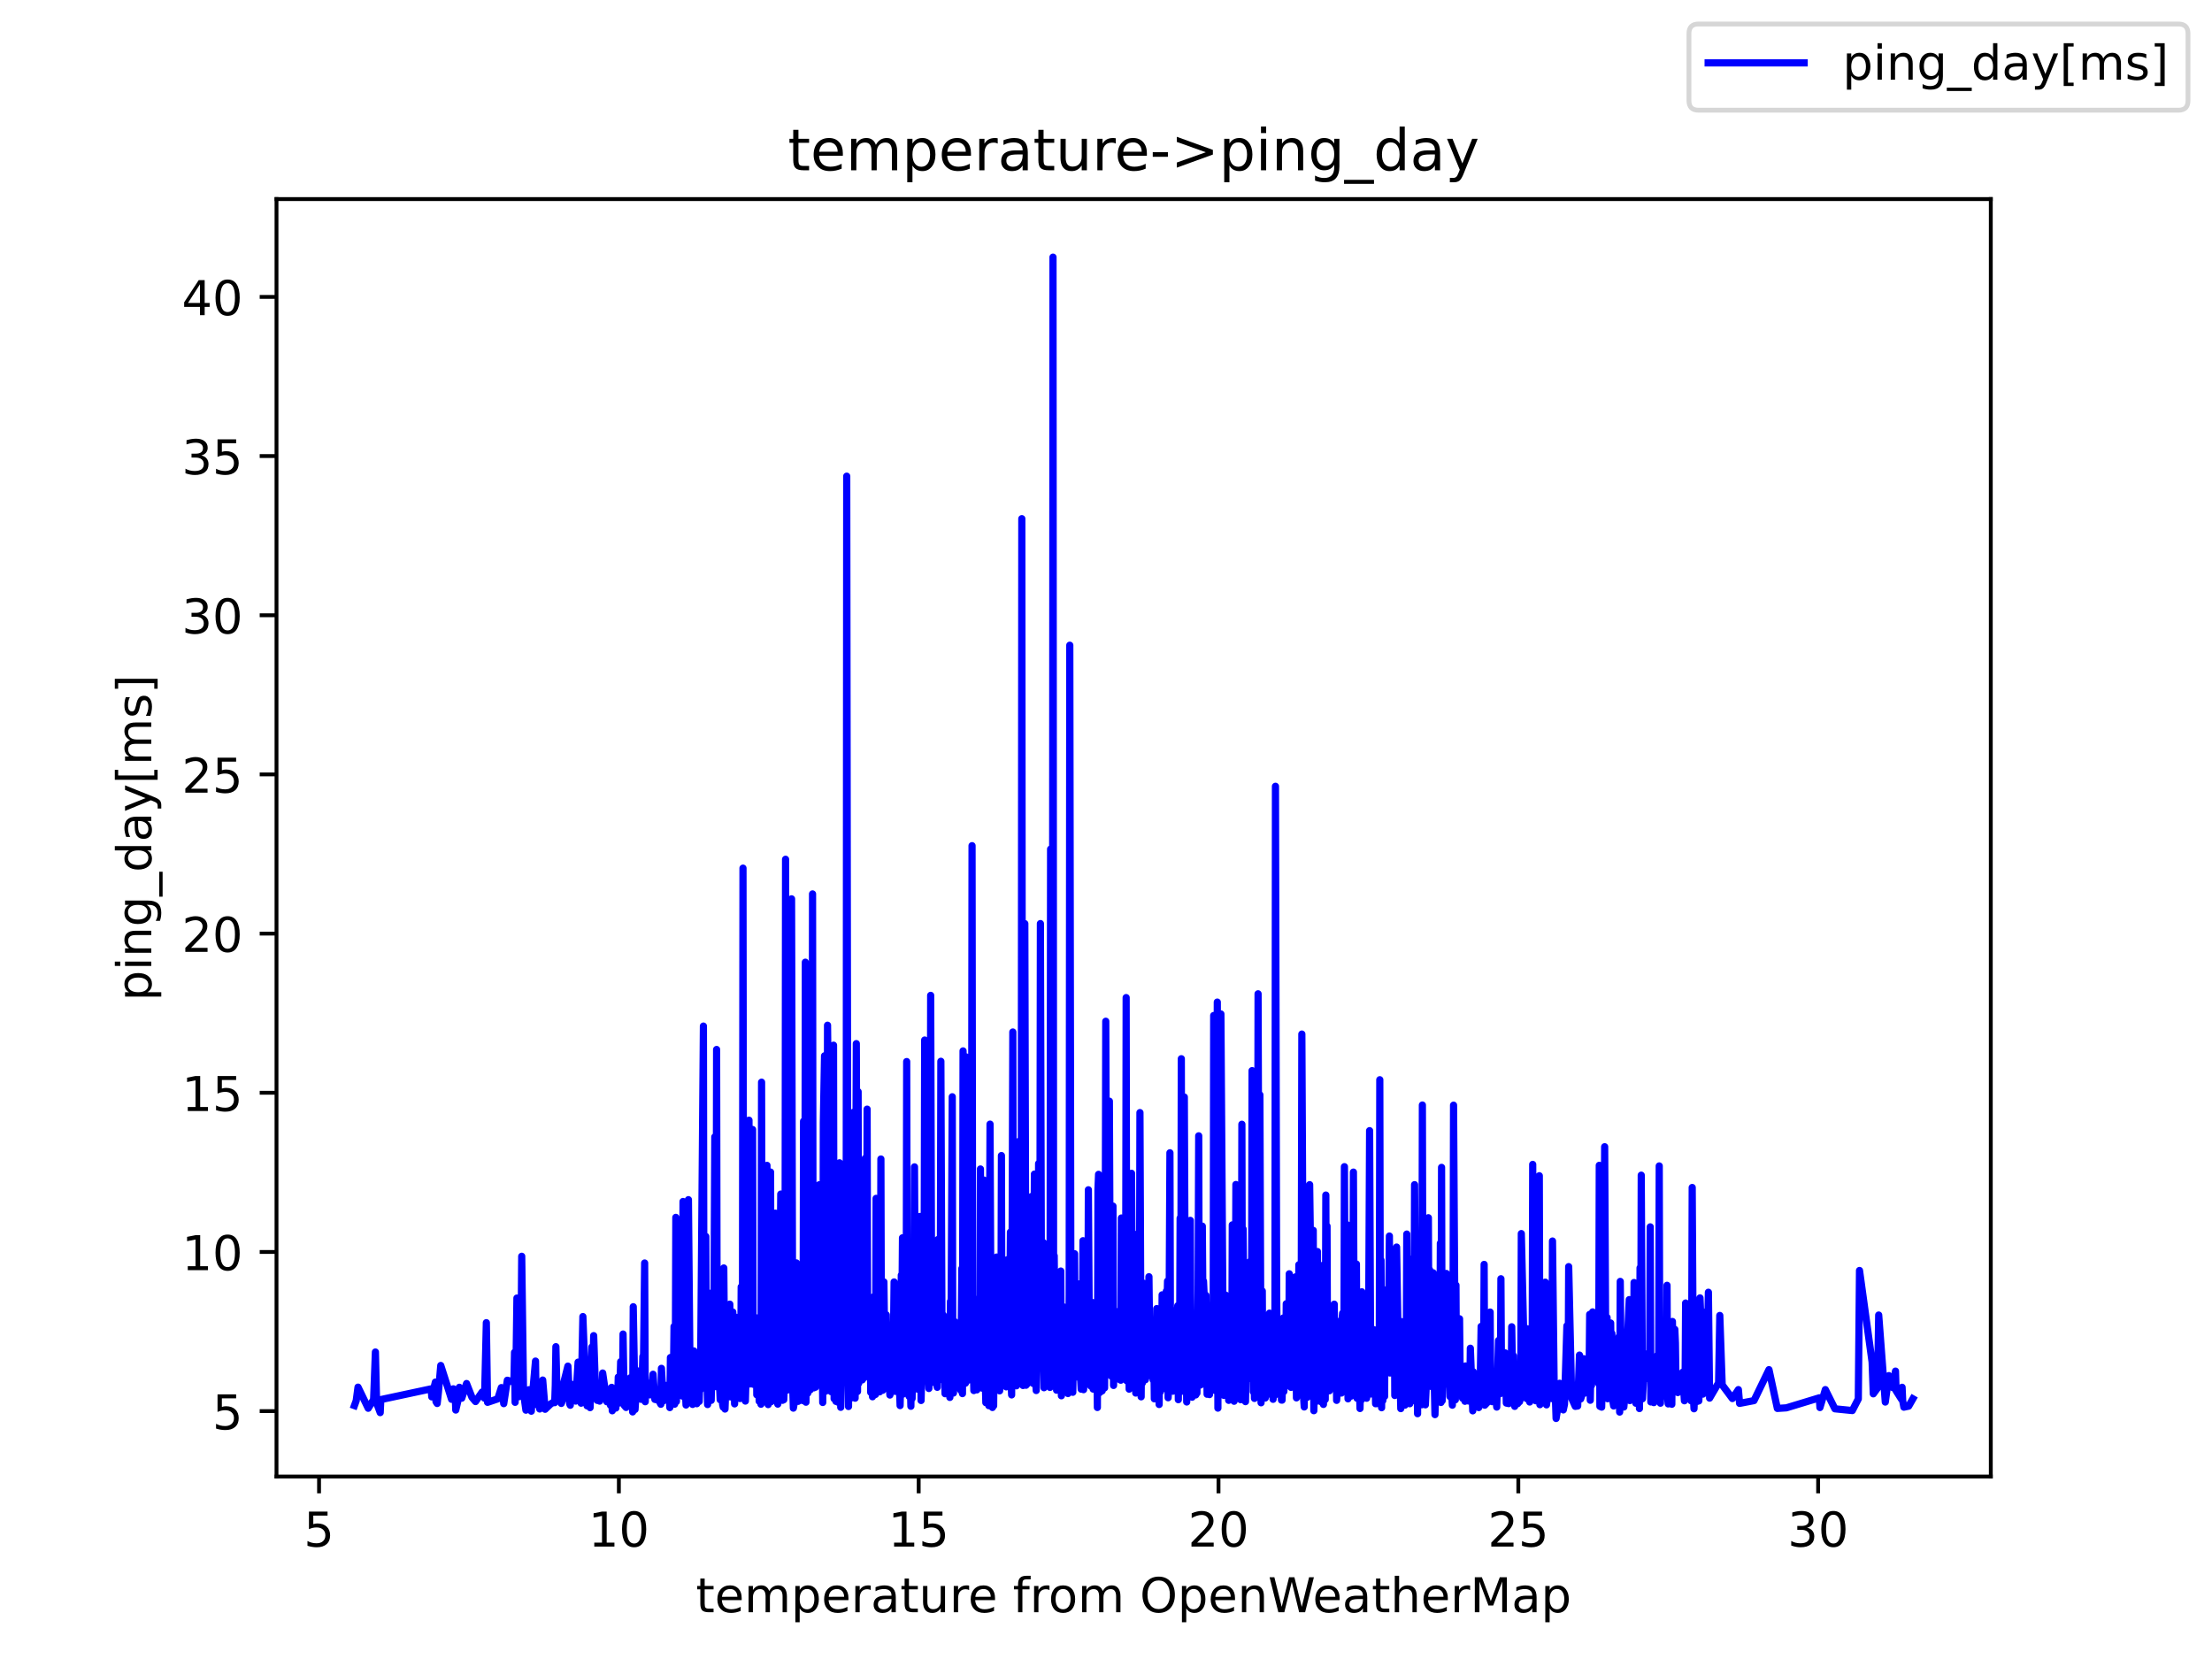 <?xml version="1.0" encoding="utf-8" standalone="no"?>
<!DOCTYPE svg PUBLIC "-//W3C//DTD SVG 1.1//EN"
  "http://www.w3.org/Graphics/SVG/1.1/DTD/svg11.dtd">
<!-- Created with matplotlib (https://matplotlib.org/) -->
<svg height="345.6pt" version="1.1" viewBox="0 0 460.8 345.6" width="460.8pt" xmlns="http://www.w3.org/2000/svg" xmlns:xlink="http://www.w3.org/1999/xlink">
 <defs>
  <style type="text/css">*{stroke-linecap:butt;stroke-linejoin:round;}</style>
 </defs>
 <g id="figure_1">
  <g id="patch_1">
   <path d="M 0 345.6 
L 460.8 345.6 
L 460.8 0 
L 0 0 
z
" style="fill:#ffffff;"/>
  </g>
  <g id="axes_1">
   <g id="patch_2">
    <path d="M 57.6 307.584 
L 414.72 307.584 
L 414.72 41.472 
L 57.6 41.472 
z
" style="fill:#ffffff;"/>
   </g>
   <g id="matplotlib.axis_1">
    <g id="xtick_1">
     <g id="line2d_1">
      <defs>
       <path d="M 0 0 
L 0 3.5 
" id="m2430aee7b7" style="stroke:#000000;stroke-width:0.8;"/>
      </defs>
      <g>
       <use style="stroke:#000000;stroke-width:0.8;" x="66.463" xlink:href="#m2430aee7b7" y="307.584"/>
      </g>
     </g>
     <g id="text_1">
      <!-- 5 -->
      <g transform="translate(63.281 322.182)scale(0.1 -0.1)">
       <defs>
        <path d="M 10.797 72.906 
L 49.516 72.906 
L 49.516 64.594 
L 19.828 64.594 
L 19.828 46.734 
Q 21.969 47.469 24.109 47.828 
Q 26.266 48.188 28.422 48.188 
Q 40.625 48.188 47.75 41.5 
Q 54.891 34.812 54.891 23.391 
Q 54.891 11.625 47.562 5.094 
Q 40.234 -1.422 26.906 -1.422 
Q 22.312 -1.422 17.547 -0.641 
Q 12.797 0.141 7.719 1.703 
L 7.719 11.625 
Q 12.109 9.234 16.797 8.062 
Q 21.484 6.891 26.703 6.891 
Q 35.156 6.891 40.078 11.328 
Q 45.016 15.766 45.016 23.391 
Q 45.016 31 40.078 35.438 
Q 35.156 39.891 26.703 39.891 
Q 22.75 39.891 18.812 39.016 
Q 14.891 38.141 10.797 36.281 
z
" id="DejaVuSans-53"/>
       </defs>
       <use xlink:href="#DejaVuSans-53"/>
      </g>
     </g>
    </g>
    <g id="xtick_2">
     <g id="line2d_2">
      <g>
       <use style="stroke:#000000;stroke-width:0.8;" x="128.92" xlink:href="#m2430aee7b7" y="307.584"/>
      </g>
     </g>
     <g id="text_2">
      <!-- 10 -->
      <g transform="translate(122.558 322.182)scale(0.1 -0.1)">
       <defs>
        <path d="M 12.406 8.297 
L 28.516 8.297 
L 28.516 63.922 
L 10.984 60.406 
L 10.984 69.391 
L 28.422 72.906 
L 38.281 72.906 
L 38.281 8.297 
L 54.391 8.297 
L 54.391 0 
L 12.406 0 
z
" id="DejaVuSans-49"/>
        <path d="M 31.781 66.406 
Q 24.172 66.406 20.328 58.906 
Q 16.5 51.422 16.5 36.375 
Q 16.5 21.391 20.328 13.891 
Q 24.172 6.391 31.781 6.391 
Q 39.453 6.391 43.281 13.891 
Q 47.125 21.391 47.125 36.375 
Q 47.125 51.422 43.281 58.906 
Q 39.453 66.406 31.781 66.406 
z
M 31.781 74.219 
Q 44.047 74.219 50.516 64.516 
Q 56.984 54.828 56.984 36.375 
Q 56.984 17.969 50.516 8.266 
Q 44.047 -1.422 31.781 -1.422 
Q 19.531 -1.422 13.062 8.266 
Q 6.594 17.969 6.594 36.375 
Q 6.594 54.828 13.062 64.516 
Q 19.531 74.219 31.781 74.219 
z
" id="DejaVuSans-48"/>
       </defs>
       <use xlink:href="#DejaVuSans-49"/>
       <use x="63.623" xlink:href="#DejaVuSans-48"/>
      </g>
     </g>
    </g>
    <g id="xtick_3">
     <g id="line2d_3">
      <g>
       <use style="stroke:#000000;stroke-width:0.8;" x="191.378" xlink:href="#m2430aee7b7" y="307.584"/>
      </g>
     </g>
     <g id="text_3">
      <!-- 15 -->
      <g transform="translate(185.015 322.182)scale(0.1 -0.1)">
       <use xlink:href="#DejaVuSans-49"/>
       <use x="63.623" xlink:href="#DejaVuSans-53"/>
      </g>
     </g>
    </g>
    <g id="xtick_4">
     <g id="line2d_4">
      <g>
       <use style="stroke:#000000;stroke-width:0.8;" x="253.835" xlink:href="#m2430aee7b7" y="307.584"/>
      </g>
     </g>
     <g id="text_4">
      <!-- 20 -->
      <g transform="translate(247.473 322.182)scale(0.1 -0.1)">
       <defs>
        <path d="M 19.188 8.297 
L 53.609 8.297 
L 53.609 0 
L 7.328 0 
L 7.328 8.297 
Q 12.938 14.109 22.625 23.891 
Q 32.328 33.688 34.812 36.531 
Q 39.547 41.844 41.422 45.531 
Q 43.312 49.219 43.312 52.781 
Q 43.312 58.594 39.234 62.25 
Q 35.156 65.922 28.609 65.922 
Q 23.969 65.922 18.812 64.312 
Q 13.672 62.703 7.812 59.422 
L 7.812 69.391 
Q 13.766 71.781 18.938 73 
Q 24.125 74.219 28.422 74.219 
Q 39.75 74.219 46.484 68.547 
Q 53.219 62.891 53.219 53.422 
Q 53.219 48.922 51.531 44.891 
Q 49.859 40.875 45.406 35.406 
Q 44.188 33.984 37.641 27.219 
Q 31.109 20.453 19.188 8.297 
z
" id="DejaVuSans-50"/>
       </defs>
       <use xlink:href="#DejaVuSans-50"/>
       <use x="63.623" xlink:href="#DejaVuSans-48"/>
      </g>
     </g>
    </g>
    <g id="xtick_5">
     <g id="line2d_5">
      <g>
       <use style="stroke:#000000;stroke-width:0.8;" x="316.293" xlink:href="#m2430aee7b7" y="307.584"/>
      </g>
     </g>
     <g id="text_5">
      <!-- 25 -->
      <g transform="translate(309.931 322.182)scale(0.1 -0.1)">
       <use xlink:href="#DejaVuSans-50"/>
       <use x="63.623" xlink:href="#DejaVuSans-53"/>
      </g>
     </g>
    </g>
    <g id="xtick_6">
     <g id="line2d_6">
      <g>
       <use style="stroke:#000000;stroke-width:0.8;" x="378.751" xlink:href="#m2430aee7b7" y="307.584"/>
      </g>
     </g>
     <g id="text_6">
      <!-- 30 -->
      <g transform="translate(372.388 322.182)scale(0.1 -0.1)">
       <defs>
        <path d="M 40.578 39.312 
Q 47.656 37.797 51.625 33 
Q 55.609 28.219 55.609 21.188 
Q 55.609 10.406 48.188 4.484 
Q 40.766 -1.422 27.094 -1.422 
Q 22.516 -1.422 17.656 -0.516 
Q 12.797 0.391 7.625 2.203 
L 7.625 11.719 
Q 11.719 9.328 16.594 8.109 
Q 21.484 6.891 26.812 6.891 
Q 36.078 6.891 40.938 10.547 
Q 45.797 14.203 45.797 21.188 
Q 45.797 27.641 41.281 31.266 
Q 36.766 34.906 28.719 34.906 
L 20.219 34.906 
L 20.219 43.016 
L 29.109 43.016 
Q 36.375 43.016 40.234 45.922 
Q 44.094 48.828 44.094 54.297 
Q 44.094 59.906 40.109 62.906 
Q 36.141 65.922 28.719 65.922 
Q 24.656 65.922 20.016 65.031 
Q 15.375 64.156 9.812 62.312 
L 9.812 71.094 
Q 15.438 72.656 20.344 73.438 
Q 25.25 74.219 29.594 74.219 
Q 40.828 74.219 47.359 69.109 
Q 53.906 64.016 53.906 55.328 
Q 53.906 49.266 50.438 45.094 
Q 46.969 40.922 40.578 39.312 
z
" id="DejaVuSans-51"/>
       </defs>
       <use xlink:href="#DejaVuSans-51"/>
       <use x="63.623" xlink:href="#DejaVuSans-48"/>
      </g>
     </g>
    </g>
    <g id="text_7">
     <!-- temperature from OpenWeatherMap -->
     <g transform="translate(144.964 335.861)scale(0.1 -0.1)">
      <defs>
       <path d="M 18.312 70.219 
L 18.312 54.688 
L 36.812 54.688 
L 36.812 47.703 
L 18.312 47.703 
L 18.312 18.016 
Q 18.312 11.328 20.141 9.422 
Q 21.969 7.516 27.594 7.516 
L 36.812 7.516 
L 36.812 0 
L 27.594 0 
Q 17.188 0 13.234 3.875 
Q 9.281 7.766 9.281 18.016 
L 9.281 47.703 
L 2.688 47.703 
L 2.688 54.688 
L 9.281 54.688 
L 9.281 70.219 
z
" id="DejaVuSans-116"/>
       <path d="M 56.203 29.594 
L 56.203 25.203 
L 14.891 25.203 
Q 15.484 15.922 20.484 11.062 
Q 25.484 6.203 34.422 6.203 
Q 39.594 6.203 44.453 7.469 
Q 49.312 8.734 54.109 11.281 
L 54.109 2.781 
Q 49.266 0.734 44.188 -0.344 
Q 39.109 -1.422 33.891 -1.422 
Q 20.797 -1.422 13.156 6.188 
Q 5.516 13.812 5.516 26.812 
Q 5.516 40.234 12.766 48.109 
Q 20.016 56 32.328 56 
Q 43.359 56 49.781 48.891 
Q 56.203 41.797 56.203 29.594 
z
M 47.219 32.234 
Q 47.125 39.594 43.094 43.984 
Q 39.062 48.391 32.422 48.391 
Q 24.906 48.391 20.391 44.141 
Q 15.875 39.891 15.188 32.172 
z
" id="DejaVuSans-101"/>
       <path d="M 52 44.188 
Q 55.375 50.25 60.062 53.125 
Q 64.75 56 71.094 56 
Q 79.641 56 84.281 50.016 
Q 88.922 44.047 88.922 33.016 
L 88.922 0 
L 79.891 0 
L 79.891 32.719 
Q 79.891 40.578 77.094 44.375 
Q 74.312 48.188 68.609 48.188 
Q 61.625 48.188 57.562 43.547 
Q 53.516 38.922 53.516 30.906 
L 53.516 0 
L 44.484 0 
L 44.484 32.719 
Q 44.484 40.625 41.703 44.406 
Q 38.922 48.188 33.109 48.188 
Q 26.219 48.188 22.156 43.531 
Q 18.109 38.875 18.109 30.906 
L 18.109 0 
L 9.078 0 
L 9.078 54.688 
L 18.109 54.688 
L 18.109 46.188 
Q 21.188 51.219 25.484 53.609 
Q 29.781 56 35.688 56 
Q 41.656 56 45.828 52.969 
Q 50 49.953 52 44.188 
z
" id="DejaVuSans-109"/>
       <path d="M 18.109 8.203 
L 18.109 -20.797 
L 9.078 -20.797 
L 9.078 54.688 
L 18.109 54.688 
L 18.109 46.391 
Q 20.953 51.266 25.266 53.625 
Q 29.594 56 35.594 56 
Q 45.562 56 51.781 48.094 
Q 58.016 40.188 58.016 27.297 
Q 58.016 14.406 51.781 6.484 
Q 45.562 -1.422 35.594 -1.422 
Q 29.594 -1.422 25.266 0.953 
Q 20.953 3.328 18.109 8.203 
z
M 48.688 27.297 
Q 48.688 37.203 44.609 42.844 
Q 40.531 48.484 33.406 48.484 
Q 26.266 48.484 22.188 42.844 
Q 18.109 37.203 18.109 27.297 
Q 18.109 17.391 22.188 11.75 
Q 26.266 6.109 33.406 6.109 
Q 40.531 6.109 44.609 11.75 
Q 48.688 17.391 48.688 27.297 
z
" id="DejaVuSans-112"/>
       <path d="M 41.109 46.297 
Q 39.594 47.172 37.812 47.578 
Q 36.031 48 33.891 48 
Q 26.266 48 22.188 43.047 
Q 18.109 38.094 18.109 28.812 
L 18.109 0 
L 9.078 0 
L 9.078 54.688 
L 18.109 54.688 
L 18.109 46.188 
Q 20.953 51.172 25.484 53.578 
Q 30.031 56 36.531 56 
Q 37.453 56 38.578 55.875 
Q 39.703 55.766 41.062 55.516 
z
" id="DejaVuSans-114"/>
       <path d="M 34.281 27.484 
Q 23.391 27.484 19.188 25 
Q 14.984 22.516 14.984 16.5 
Q 14.984 11.719 18.141 8.906 
Q 21.297 6.109 26.703 6.109 
Q 34.188 6.109 38.703 11.406 
Q 43.219 16.703 43.219 25.484 
L 43.219 27.484 
z
M 52.203 31.203 
L 52.203 0 
L 43.219 0 
L 43.219 8.297 
Q 40.141 3.328 35.547 0.953 
Q 30.953 -1.422 24.312 -1.422 
Q 15.922 -1.422 10.953 3.297 
Q 6 8.016 6 15.922 
Q 6 25.141 12.172 29.828 
Q 18.359 34.516 30.609 34.516 
L 43.219 34.516 
L 43.219 35.406 
Q 43.219 41.609 39.141 45 
Q 35.062 48.391 27.688 48.391 
Q 23 48.391 18.547 47.266 
Q 14.109 46.141 10.016 43.891 
L 10.016 52.203 
Q 14.938 54.109 19.578 55.047 
Q 24.219 56 28.609 56 
Q 40.484 56 46.344 49.844 
Q 52.203 43.703 52.203 31.203 
z
" id="DejaVuSans-97"/>
       <path d="M 8.5 21.578 
L 8.5 54.688 
L 17.484 54.688 
L 17.484 21.922 
Q 17.484 14.156 20.5 10.266 
Q 23.531 6.391 29.594 6.391 
Q 36.859 6.391 41.078 11.031 
Q 45.312 15.672 45.312 23.688 
L 45.312 54.688 
L 54.297 54.688 
L 54.297 0 
L 45.312 0 
L 45.312 8.406 
Q 42.047 3.422 37.719 1 
Q 33.406 -1.422 27.688 -1.422 
Q 18.266 -1.422 13.375 4.438 
Q 8.5 10.297 8.5 21.578 
z
M 31.109 56 
z
" id="DejaVuSans-117"/>
       <path id="DejaVuSans-32"/>
       <path d="M 37.109 75.984 
L 37.109 68.5 
L 28.516 68.5 
Q 23.688 68.5 21.797 66.547 
Q 19.922 64.594 19.922 59.516 
L 19.922 54.688 
L 34.719 54.688 
L 34.719 47.703 
L 19.922 47.703 
L 19.922 0 
L 10.891 0 
L 10.891 47.703 
L 2.297 47.703 
L 2.297 54.688 
L 10.891 54.688 
L 10.891 58.5 
Q 10.891 67.625 15.141 71.797 
Q 19.391 75.984 28.609 75.984 
z
" id="DejaVuSans-102"/>
       <path d="M 30.609 48.391 
Q 23.391 48.391 19.188 42.75 
Q 14.984 37.109 14.984 27.297 
Q 14.984 17.484 19.156 11.844 
Q 23.344 6.203 30.609 6.203 
Q 37.797 6.203 41.984 11.859 
Q 46.188 17.531 46.188 27.297 
Q 46.188 37.016 41.984 42.703 
Q 37.797 48.391 30.609 48.391 
z
M 30.609 56 
Q 42.328 56 49.016 48.375 
Q 55.719 40.766 55.719 27.297 
Q 55.719 13.875 49.016 6.219 
Q 42.328 -1.422 30.609 -1.422 
Q 18.844 -1.422 12.172 6.219 
Q 5.516 13.875 5.516 27.297 
Q 5.516 40.766 12.172 48.375 
Q 18.844 56 30.609 56 
z
" id="DejaVuSans-111"/>
       <path d="M 39.406 66.219 
Q 28.656 66.219 22.328 58.203 
Q 16.016 50.203 16.016 36.375 
Q 16.016 22.609 22.328 14.594 
Q 28.656 6.594 39.406 6.594 
Q 50.141 6.594 56.422 14.594 
Q 62.703 22.609 62.703 36.375 
Q 62.703 50.203 56.422 58.203 
Q 50.141 66.219 39.406 66.219 
z
M 39.406 74.219 
Q 54.734 74.219 63.906 63.938 
Q 73.094 53.656 73.094 36.375 
Q 73.094 19.141 63.906 8.859 
Q 54.734 -1.422 39.406 -1.422 
Q 24.031 -1.422 14.812 8.828 
Q 5.609 19.094 5.609 36.375 
Q 5.609 53.656 14.812 63.938 
Q 24.031 74.219 39.406 74.219 
z
" id="DejaVuSans-79"/>
       <path d="M 54.891 33.016 
L 54.891 0 
L 45.906 0 
L 45.906 32.719 
Q 45.906 40.484 42.875 44.328 
Q 39.844 48.188 33.797 48.188 
Q 26.516 48.188 22.312 43.547 
Q 18.109 38.922 18.109 30.906 
L 18.109 0 
L 9.078 0 
L 9.078 54.688 
L 18.109 54.688 
L 18.109 46.188 
Q 21.344 51.125 25.703 53.562 
Q 30.078 56 35.797 56 
Q 45.219 56 50.047 50.172 
Q 54.891 44.344 54.891 33.016 
z
" id="DejaVuSans-110"/>
       <path d="M 3.328 72.906 
L 13.281 72.906 
L 28.609 11.281 
L 43.891 72.906 
L 54.984 72.906 
L 70.312 11.281 
L 85.594 72.906 
L 95.609 72.906 
L 77.297 0 
L 64.891 0 
L 49.516 63.281 
L 33.984 0 
L 21.578 0 
z
" id="DejaVuSans-87"/>
       <path d="M 54.891 33.016 
L 54.891 0 
L 45.906 0 
L 45.906 32.719 
Q 45.906 40.484 42.875 44.328 
Q 39.844 48.188 33.797 48.188 
Q 26.516 48.188 22.312 43.547 
Q 18.109 38.922 18.109 30.906 
L 18.109 0 
L 9.078 0 
L 9.078 75.984 
L 18.109 75.984 
L 18.109 46.188 
Q 21.344 51.125 25.703 53.562 
Q 30.078 56 35.797 56 
Q 45.219 56 50.047 50.172 
Q 54.891 44.344 54.891 33.016 
z
" id="DejaVuSans-104"/>
       <path d="M 9.812 72.906 
L 24.516 72.906 
L 43.109 23.297 
L 61.812 72.906 
L 76.516 72.906 
L 76.516 0 
L 66.891 0 
L 66.891 64.016 
L 48.094 14.016 
L 38.188 14.016 
L 19.391 64.016 
L 19.391 0 
L 9.812 0 
z
" id="DejaVuSans-77"/>
      </defs>
      <use xlink:href="#DejaVuSans-116"/>
      <use x="39.209" xlink:href="#DejaVuSans-101"/>
      <use x="100.732" xlink:href="#DejaVuSans-109"/>
      <use x="198.145" xlink:href="#DejaVuSans-112"/>
      <use x="261.621" xlink:href="#DejaVuSans-101"/>
      <use x="323.145" xlink:href="#DejaVuSans-114"/>
      <use x="364.258" xlink:href="#DejaVuSans-97"/>
      <use x="425.537" xlink:href="#DejaVuSans-116"/>
      <use x="464.746" xlink:href="#DejaVuSans-117"/>
      <use x="528.125" xlink:href="#DejaVuSans-114"/>
      <use x="566.988" xlink:href="#DejaVuSans-101"/>
      <use x="628.512" xlink:href="#DejaVuSans-32"/>
      <use x="660.299" xlink:href="#DejaVuSans-102"/>
      <use x="695.504" xlink:href="#DejaVuSans-114"/>
      <use x="734.367" xlink:href="#DejaVuSans-111"/>
      <use x="795.549" xlink:href="#DejaVuSans-109"/>
      <use x="892.961" xlink:href="#DejaVuSans-32"/>
      <use x="924.748" xlink:href="#DejaVuSans-79"/>
      <use x="1003.459" xlink:href="#DejaVuSans-112"/>
      <use x="1066.936" xlink:href="#DejaVuSans-101"/>
      <use x="1128.459" xlink:href="#DejaVuSans-110"/>
      <use x="1191.838" xlink:href="#DejaVuSans-87"/>
      <use x="1284.84" xlink:href="#DejaVuSans-101"/>
      <use x="1346.363" xlink:href="#DejaVuSans-97"/>
      <use x="1407.643" xlink:href="#DejaVuSans-116"/>
      <use x="1446.852" xlink:href="#DejaVuSans-104"/>
      <use x="1510.23" xlink:href="#DejaVuSans-101"/>
      <use x="1571.754" xlink:href="#DejaVuSans-114"/>
      <use x="1612.867" xlink:href="#DejaVuSans-77"/>
      <use x="1699.146" xlink:href="#DejaVuSans-97"/>
      <use x="1760.426" xlink:href="#DejaVuSans-112"/>
     </g>
    </g>
   </g>
   <g id="matplotlib.axis_2">
    <g id="ytick_1">
     <g id="line2d_7">
      <defs>
       <path d="M 0 0 
L -3.5 0 
" id="m3a79eb0e13" style="stroke:#000000;stroke-width:0.8;"/>
      </defs>
      <g>
       <use style="stroke:#000000;stroke-width:0.8;" x="57.6" xlink:href="#m3a79eb0e13" y="293.963"/>
      </g>
     </g>
     <g id="text_8">
      <!-- 5 -->
      <g transform="translate(44.237 297.762)scale(0.1 -0.1)">
       <use xlink:href="#DejaVuSans-53"/>
      </g>
     </g>
    </g>
    <g id="ytick_2">
     <g id="line2d_8">
      <g>
       <use style="stroke:#000000;stroke-width:0.8;" x="57.6" xlink:href="#m3a79eb0e13" y="260.804"/>
      </g>
     </g>
     <g id="text_9">
      <!-- 10 -->
      <g transform="translate(37.875 264.603)scale(0.1 -0.1)">
       <use xlink:href="#DejaVuSans-49"/>
       <use x="63.623" xlink:href="#DejaVuSans-48"/>
      </g>
     </g>
    </g>
    <g id="ytick_3">
     <g id="line2d_9">
      <g>
       <use style="stroke:#000000;stroke-width:0.8;" x="57.6" xlink:href="#m3a79eb0e13" y="227.645"/>
      </g>
     </g>
     <g id="text_10">
      <!-- 15 -->
      <g transform="translate(37.875 231.444)scale(0.1 -0.1)">
       <use xlink:href="#DejaVuSans-49"/>
       <use x="63.623" xlink:href="#DejaVuSans-53"/>
      </g>
     </g>
    </g>
    <g id="ytick_4">
     <g id="line2d_10">
      <g>
       <use style="stroke:#000000;stroke-width:0.8;" x="57.6" xlink:href="#m3a79eb0e13" y="194.486"/>
      </g>
     </g>
     <g id="text_11">
      <!-- 20 -->
      <g transform="translate(37.875 198.286)scale(0.1 -0.1)">
       <use xlink:href="#DejaVuSans-50"/>
       <use x="63.623" xlink:href="#DejaVuSans-48"/>
      </g>
     </g>
    </g>
    <g id="ytick_5">
     <g id="line2d_11">
      <g>
       <use style="stroke:#000000;stroke-width:0.8;" x="57.6" xlink:href="#m3a79eb0e13" y="161.327"/>
      </g>
     </g>
     <g id="text_12">
      <!-- 25 -->
      <g transform="translate(37.875 165.127)scale(0.1 -0.1)">
       <use xlink:href="#DejaVuSans-50"/>
       <use x="63.623" xlink:href="#DejaVuSans-53"/>
      </g>
     </g>
    </g>
    <g id="ytick_6">
     <g id="line2d_12">
      <g>
       <use style="stroke:#000000;stroke-width:0.8;" x="57.6" xlink:href="#m3a79eb0e13" y="128.169"/>
      </g>
     </g>
     <g id="text_13">
      <!-- 30 -->
      <g transform="translate(37.875 131.968)scale(0.1 -0.1)">
       <use xlink:href="#DejaVuSans-51"/>
       <use x="63.623" xlink:href="#DejaVuSans-48"/>
      </g>
     </g>
    </g>
    <g id="ytick_7">
     <g id="line2d_13">
      <g>
       <use style="stroke:#000000;stroke-width:0.8;" x="57.6" xlink:href="#m3a79eb0e13" y="95.01"/>
      </g>
     </g>
     <g id="text_14">
      <!-- 35 -->
      <g transform="translate(37.875 98.809)scale(0.1 -0.1)">
       <use xlink:href="#DejaVuSans-51"/>
       <use x="63.623" xlink:href="#DejaVuSans-53"/>
      </g>
     </g>
    </g>
    <g id="ytick_8">
     <g id="line2d_14">
      <g>
       <use style="stroke:#000000;stroke-width:0.8;" x="57.6" xlink:href="#m3a79eb0e13" y="61.851"/>
      </g>
     </g>
     <g id="text_15">
      <!-- 40 -->
      <g transform="translate(37.875 65.65)scale(0.1 -0.1)">
       <defs>
        <path d="M 37.797 64.312 
L 12.891 25.391 
L 37.797 25.391 
z
M 35.203 72.906 
L 47.609 72.906 
L 47.609 25.391 
L 58.016 25.391 
L 58.016 17.188 
L 47.609 17.188 
L 47.609 0 
L 37.797 0 
L 37.797 17.188 
L 4.891 17.188 
L 4.891 26.703 
z
" id="DejaVuSans-52"/>
       </defs>
       <use xlink:href="#DejaVuSans-52"/>
       <use x="63.623" xlink:href="#DejaVuSans-48"/>
      </g>
     </g>
    </g>
    <g id="text_16">
     <!-- ping_day[ms] -->
     <g transform="translate(31.517 208.508)rotate(-90)scale(0.1 -0.1)">
      <defs>
       <path d="M 9.422 54.688 
L 18.406 54.688 
L 18.406 0 
L 9.422 0 
z
M 9.422 75.984 
L 18.406 75.984 
L 18.406 64.594 
L 9.422 64.594 
z
" id="DejaVuSans-105"/>
       <path d="M 45.406 27.984 
Q 45.406 37.75 41.375 43.109 
Q 37.359 48.484 30.078 48.484 
Q 22.859 48.484 18.828 43.109 
Q 14.797 37.75 14.797 27.984 
Q 14.797 18.266 18.828 12.891 
Q 22.859 7.516 30.078 7.516 
Q 37.359 7.516 41.375 12.891 
Q 45.406 18.266 45.406 27.984 
z
M 54.391 6.781 
Q 54.391 -7.172 48.188 -13.984 
Q 42 -20.797 29.203 -20.797 
Q 24.469 -20.797 20.266 -20.094 
Q 16.062 -19.391 12.109 -17.922 
L 12.109 -9.188 
Q 16.062 -11.328 19.922 -12.344 
Q 23.781 -13.375 27.781 -13.375 
Q 36.625 -13.375 41.016 -8.766 
Q 45.406 -4.156 45.406 5.172 
L 45.406 9.625 
Q 42.625 4.781 38.281 2.391 
Q 33.938 0 27.875 0 
Q 17.828 0 11.672 7.656 
Q 5.516 15.328 5.516 27.984 
Q 5.516 40.672 11.672 48.328 
Q 17.828 56 27.875 56 
Q 33.938 56 38.281 53.609 
Q 42.625 51.219 45.406 46.391 
L 45.406 54.688 
L 54.391 54.688 
z
" id="DejaVuSans-103"/>
       <path d="M 50.984 -16.609 
L 50.984 -23.578 
L -0.984 -23.578 
L -0.984 -16.609 
z
" id="DejaVuSans-95"/>
       <path d="M 45.406 46.391 
L 45.406 75.984 
L 54.391 75.984 
L 54.391 0 
L 45.406 0 
L 45.406 8.203 
Q 42.578 3.328 38.25 0.953 
Q 33.938 -1.422 27.875 -1.422 
Q 17.969 -1.422 11.734 6.484 
Q 5.516 14.406 5.516 27.297 
Q 5.516 40.188 11.734 48.094 
Q 17.969 56 27.875 56 
Q 33.938 56 38.25 53.625 
Q 42.578 51.266 45.406 46.391 
z
M 14.797 27.297 
Q 14.797 17.391 18.875 11.75 
Q 22.953 6.109 30.078 6.109 
Q 37.203 6.109 41.297 11.75 
Q 45.406 17.391 45.406 27.297 
Q 45.406 37.203 41.297 42.844 
Q 37.203 48.484 30.078 48.484 
Q 22.953 48.484 18.875 42.844 
Q 14.797 37.203 14.797 27.297 
z
" id="DejaVuSans-100"/>
       <path d="M 32.172 -5.078 
Q 28.375 -14.844 24.75 -17.812 
Q 21.141 -20.797 15.094 -20.797 
L 7.906 -20.797 
L 7.906 -13.281 
L 13.188 -13.281 
Q 16.891 -13.281 18.938 -11.516 
Q 21 -9.766 23.484 -3.219 
L 25.094 0.875 
L 2.984 54.688 
L 12.5 54.688 
L 29.594 11.922 
L 46.688 54.688 
L 56.203 54.688 
z
" id="DejaVuSans-121"/>
       <path d="M 8.594 75.984 
L 29.297 75.984 
L 29.297 69 
L 17.578 69 
L 17.578 -6.203 
L 29.297 -6.203 
L 29.297 -13.188 
L 8.594 -13.188 
z
" id="DejaVuSans-91"/>
       <path d="M 44.281 53.078 
L 44.281 44.578 
Q 40.484 46.531 36.375 47.5 
Q 32.281 48.484 27.875 48.484 
Q 21.188 48.484 17.844 46.438 
Q 14.5 44.391 14.5 40.281 
Q 14.5 37.156 16.891 35.375 
Q 19.281 33.594 26.516 31.984 
L 29.594 31.297 
Q 39.156 29.25 43.188 25.516 
Q 47.219 21.781 47.219 15.094 
Q 47.219 7.469 41.188 3.016 
Q 35.156 -1.422 24.609 -1.422 
Q 20.219 -1.422 15.453 -0.562 
Q 10.688 0.297 5.422 2 
L 5.422 11.281 
Q 10.406 8.688 15.234 7.391 
Q 20.062 6.109 24.812 6.109 
Q 31.156 6.109 34.562 8.281 
Q 37.984 10.453 37.984 14.406 
Q 37.984 18.062 35.516 20.016 
Q 33.062 21.969 24.703 23.781 
L 21.578 24.516 
Q 13.234 26.266 9.516 29.906 
Q 5.812 33.547 5.812 39.891 
Q 5.812 47.609 11.281 51.797 
Q 16.75 56 26.812 56 
Q 31.781 56 36.172 55.266 
Q 40.578 54.547 44.281 53.078 
z
" id="DejaVuSans-115"/>
       <path d="M 30.422 75.984 
L 30.422 -13.188 
L 9.719 -13.188 
L 9.719 -6.203 
L 21.391 -6.203 
L 21.391 69 
L 9.719 69 
L 9.719 75.984 
z
" id="DejaVuSans-93"/>
      </defs>
      <use xlink:href="#DejaVuSans-112"/>
      <use x="63.477" xlink:href="#DejaVuSans-105"/>
      <use x="91.26" xlink:href="#DejaVuSans-110"/>
      <use x="154.639" xlink:href="#DejaVuSans-103"/>
      <use x="218.115" xlink:href="#DejaVuSans-95"/>
      <use x="268.115" xlink:href="#DejaVuSans-100"/>
      <use x="331.592" xlink:href="#DejaVuSans-97"/>
      <use x="392.871" xlink:href="#DejaVuSans-121"/>
      <use x="452.051" xlink:href="#DejaVuSans-91"/>
      <use x="491.064" xlink:href="#DejaVuSans-109"/>
      <use x="588.477" xlink:href="#DejaVuSans-115"/>
      <use x="640.576" xlink:href="#DejaVuSans-93"/>
     </g>
    </g>
   </g>
   <g id="line2d_15">
    <path clip-path="url(#p07b13d9a58)" d="M 73.833 292.809 
L 74.207 291.781 
L 74.582 288.969 
L 76.706 293.366 
L 77.83 291.555 
L 78.205 281.648 
L 78.455 292.258 
L 79.204 294.274 
L 79.329 291.562 
L 89.822 289.32 
L 89.947 290.998 
L 90.696 287.915 
L 90.821 291.98 
L 91.071 292.371 
L 91.321 290.123 
L 91.821 284.453 
L 94.069 291.502 
L 94.444 289.314 
L 94.818 290.202 
L 94.943 293.737 
L 95.443 291.615 
L 95.693 288.996 
L 96.193 291.27 
L 97.192 288.213 
L 98.316 291.085 
L 99.066 291.967 
L 100.44 289.984 
L 100.939 291.277 
L 101.314 275.54 
L 101.564 292.132 
L 103.687 291.416 
L 104.437 289.062 
L 104.687 290.183 
L 104.937 292.404 
L 105.686 287.53 
L 107.06 287.928 
L 107.185 281.72 
L 107.31 292.132 
L 107.435 288.836 
L 107.685 270.407 
L 107.81 288.717 
L 108.059 290.965 
L 108.184 289.944 
L 108.559 277.184 
L 108.684 261.706 
L 109.059 290.216 
L 109.558 293.764 
L 110.058 292.782 
L 110.183 289.5 
L 110.308 289.745 
L 110.683 293.976 
L 110.808 291.854 
L 111.557 283.538 
L 111.682 292.112 
L 111.807 291.867 
L 111.932 292.683 
L 112.057 288.856 
L 112.182 290.037 
L 112.432 293.518 
L 112.806 288.432 
L 113.056 287.49 
L 113.556 293.578 
L 114.68 292.497 
L 115.429 292.006 
L 115.554 292.205 
L 115.679 288.505 
L 115.804 280.54 
L 116.054 291.104 
L 116.554 290.859 
L 116.928 292.358 
L 117.178 291.721 
L 117.303 288.564 
L 118.303 284.585 
L 118.677 292.497 
L 118.802 292.736 
L 119.052 288.359 
L 119.802 289.407 
L 119.926 291.874 
L 120.426 283.763 
L 121.051 292.311 
L 121.425 274.266 
L 122.05 291.085 
L 122.175 290.753 
L 122.3 292.862 
L 122.425 284.36 
L 122.924 293.24 
L 123.299 280.613 
L 123.424 291.078 
L 123.674 278.239 
L 124.049 289.307 
L 124.423 291.728 
L 124.798 290.872 
L 124.923 291.88 
L 125.423 289.248 
L 125.548 286.024 
L 126.422 292.013 
L 126.672 289.805 
L 127.172 292.742 
L 127.421 289.009 
L 127.546 293.89 
L 127.921 291.012 
L 128.296 293.326 
L 128.421 290.587 
L 128.67 291.542 
L 128.795 286.873 
L 129.045 292.258 
L 129.295 283.67 
L 129.42 284.148 
L 129.545 285.441 
L 129.67 290.806 
L 129.795 277.907 
L 130.045 292.776 
L 130.419 293.2 
L 130.544 292.086 
L 131.294 287.026 
L 131.419 287.152 
L 131.544 287.483 
L 131.668 289.566 
L 131.793 294.128 
L 131.918 272.217 
L 132.293 293.618 
L 132.418 291.628 
L 132.543 285.454 
L 132.918 290.189 
L 133.167 288.339 
L 133.292 290.998 
L 133.542 291.502 
L 133.667 290.952 
L 133.917 282.576 
L 134.042 284.804 
L 134.292 263.105 
L 134.417 292.006 
L 134.542 287.808 
L 134.916 289.599 
L 135.041 288.312 
L 135.416 290.58 
L 135.666 288.332 
L 135.791 289.161 
L 136.04 286.283 
L 136.415 291.516 
L 136.79 291.595 
L 137.04 291.356 
L 137.664 292.537 
L 137.789 285.05 
L 138.164 291.847 
L 138.414 288.531 
L 138.789 290.806 
L 139.038 288.578 
L 139.163 291.323 
L 139.413 291.065 
L 139.538 293.227 
L 139.663 282.795 
L 139.788 292.139 
L 140.038 287.59 
L 140.163 288.405 
L 140.288 286.966 
L 140.413 276.329 
L 140.537 292.517 
L 140.662 291.575 
L 140.787 253.602 
L 140.912 291.96 
L 141.037 279.645 
L 141.287 286.131 
L 141.537 289.095 
L 141.787 287.59 
L 141.911 283.949 
L 142.036 275.692 
L 142.161 290.833 
L 142.286 250.293 
L 142.411 288.903 
L 142.536 284.174 
L 142.911 292.689 
L 143.036 287.477 
L 143.161 291.297 
L 143.286 278.663 
L 143.41 249.915 
L 143.785 290.534 
L 144.035 289.261 
L 144.285 292.57 
L 144.535 281.415 
L 144.66 289.665 
L 145.034 286.562 
L 145.159 292.417 
L 145.284 290.063 
L 145.659 291.947 
L 145.784 286.827 
L 145.909 289.533 
L 146.533 213.752 
L 146.658 288.836 
L 146.908 285.355 
L 147.033 257.568 
L 147.158 286.582 
L 147.283 287.503 
L 147.408 292.597 
L 147.533 290.401 
L 147.658 291.615 
L 147.783 291.27 
L 148.032 286.9 
L 148.157 291.721 
L 148.282 285.209 
L 148.407 269.226 
L 148.532 287.53 
L 148.657 287.735 
L 148.907 236.823 
L 149.032 288.346 
L 149.157 288.863 
L 149.281 218.626 
L 149.406 285.593 
L 149.906 288.923 
L 150.031 291.602 
L 150.281 289.871 
L 150.406 270.221 
L 150.531 292.563 
L 150.656 293.14 
L 150.78 264.14 
L 151.03 293.532 
L 151.28 286.933 
L 151.53 271.879 
L 151.78 284.028 
L 152.03 271.68 
L 152.155 290.998 
L 152.279 288.372 
L 152.404 289.917 
L 152.529 273.61 
L 152.654 273.311 
L 152.779 283.77 
L 152.904 284.731 
L 153.029 292.457 
L 153.154 279.552 
L 153.279 288.525 
L 153.404 274.426 
L 153.529 284.725 
L 153.654 279.612 
L 153.778 290.627 
L 154.153 291.343 
L 154.278 289.778 
L 154.403 268.079 
L 154.653 290.076 
L 154.778 180.851 
L 154.903 285.322 
L 155.028 285.03 
L 155.277 291.867 
L 155.527 282.675 
L 155.652 282.417 
L 155.777 286.177 
L 156.027 233.355 
L 156.152 286.986 
L 156.277 288.299 
L 156.402 244.974 
L 156.527 285.574 
L 156.776 235.292 
L 156.901 288.372 
L 157.151 278.332 
L 157.276 287.371 
L 157.401 287.815 
L 157.526 274.525 
L 157.651 290.567 
L 157.901 276.7 
L 158.026 278.239 
L 158.15 291.907 
L 158.4 276.939 
L 158.525 292.53 
L 158.65 225.437 
L 158.775 288.027 
L 159.025 289.904 
L 159.275 280.819 
L 159.4 271.448 
L 159.649 291.37 
L 159.774 242.766 
L 159.899 292.311 
L 160.024 292.603 
L 160.149 280.474 
L 160.399 291.436 
L 160.524 244.158 
L 160.649 292 
L 160.899 275.374 
L 161.148 283.491 
L 161.398 287.159 
L 161.523 252.72 
L 161.648 287.53 
L 162.023 292.504 
L 162.273 290.68 
L 162.647 248.747 
L 163.022 291.708 
L 163.272 291.589 
L 163.522 285.54 
L 163.647 179.001 
L 163.772 288.18 
L 163.897 256.599 
L 164.021 289.579 
L 164.271 287.304 
L 164.396 286.263 
L 164.521 287.875 
L 164.646 225.152 
L 164.771 289.175 
L 164.896 187.244 
L 165.146 289.248 
L 165.271 293.339 
L 165.52 291.94 
L 165.77 289.427 
L 165.895 263.085 
L 166.02 290.852 
L 166.145 285.587 
L 166.27 291.927 
L 166.395 291.283 
L 166.52 263.689 
L 166.645 288.777 
L 166.77 286.356 
L 166.895 286.436 
L 167.019 284.214 
L 167.144 291.204 
L 167.269 291.781 
L 167.394 233.574 
L 167.644 288.624 
L 167.769 200.442 
L 167.894 292.106 
L 168.019 275.725 
L 168.144 276.833 
L 168.269 290.229 
L 168.518 286.449 
L 168.643 279.446 
L 168.768 289.546 
L 168.893 285.096 
L 169.143 280.315 
L 169.268 186.223 
L 169.393 286.907 
L 169.518 289.122 
L 169.768 285.448 
L 169.892 288.982 
L 170.017 287.384 
L 170.142 282.649 
L 170.267 282.775 
L 170.392 274.963 
L 170.517 286.078 
L 170.642 246.811 
L 170.767 285.971 
L 170.892 283.153 
L 171.017 259.657 
L 171.142 280.872 
L 171.267 281.004 
L 171.391 292.165 
L 171.516 233.839 
L 171.766 219.946 
L 172.016 289.805 
L 172.266 280.765 
L 172.391 213.572 
L 172.516 225.563 
L 172.641 264.531 
L 172.89 287.039 
L 173.015 279.492 
L 173.14 289.911 
L 173.265 282.98 
L 173.39 288.213 
L 173.515 287.437 
L 173.64 217.731 
L 173.765 291.383 
L 173.89 279.592 
L 174.14 291.933 
L 174.265 282.775 
L 174.514 292.079 
L 174.639 277.94 
L 174.764 287.928 
L 174.889 242.235 
L 175.139 293.174 
L 175.264 283.982 
L 175.389 287.928 
L 175.514 269.578 
L 175.764 286.701 
L 175.888 280.686 
L 176.013 248.986 
L 176.263 284.406 
L 176.388 99.195 
L 176.638 283.982 
L 176.763 293.001 
L 176.888 268.59 
L 177.138 290.03 
L 177.262 267.515 
L 177.387 291.204 
L 177.512 287.079 
L 177.637 289.234 
L 177.762 231.724 
L 178.012 283.896 
L 178.137 291.27 
L 178.387 217.406 
L 178.637 289.878 
L 178.761 227.413 
L 178.886 288.167 
L 179.136 256.745 
L 179.261 277.722 
L 179.386 271.468 
L 179.511 287.251 
L 179.636 287.457 
L 179.886 253.157 
L 180.011 287.006 
L 180.136 286.363 
L 180.26 241.28 
L 180.385 286.038 
L 180.51 282.901 
L 180.635 231.054 
L 180.76 285.07 
L 181.01 276.74 
L 181.135 278.232 
L 181.26 275.845 
L 181.385 290.057 
L 181.51 287.258 
L 181.635 279.426 
L 181.759 290.972 
L 182.009 270.122 
L 182.259 288.518 
L 182.384 290.488 
L 182.509 249.643 
L 182.759 287.815 
L 182.884 274.379 
L 183.009 288.956 
L 183.134 279.937 
L 183.258 289.944 
L 183.383 287.444 
L 183.508 241.439 
L 183.633 288.69 
L 183.758 285.215 
L 183.883 289.619 
L 184.008 286.787 
L 184.133 267.038 
L 184.383 286.462 
L 184.632 273.902 
L 184.882 287.304 
L 185.007 288.1 
L 185.132 287.125 
L 185.382 290.614 
L 185.632 289.705 
L 186.131 278.305 
L 186.256 267.051 
L 186.506 289.851 
L 186.756 288.279 
L 186.881 281.223 
L 187.006 288.591 
L 187.131 285.01 
L 187.256 285.574 
L 187.506 292.809 
L 187.63 286.96 
L 187.755 265.638 
L 187.88 272.986 
L 188.005 257.859 
L 188.13 290.415 
L 188.255 273.829 
L 188.38 274.114 
L 188.505 278.822 
L 188.63 289.712 
L 188.755 287.47 
L 188.88 221.139 
L 189.005 286.734 
L 189.129 279.784 
L 189.254 279.366 
L 189.379 290.886 
L 189.629 287.948 
L 189.754 292.955 
L 189.879 278.776 
L 190.004 291.343 
L 190.129 282.908 
L 190.254 266.421 
L 190.379 278.915 
L 190.504 243.077 
L 190.753 287.908 
L 190.878 265.539 
L 191.128 289.38 
L 191.253 284.168 
L 191.628 253.409 
L 191.878 291.748 
L 192.002 286.376 
L 192.252 280.819 
L 192.377 286.217 
L 192.502 270.088 
L 192.627 216.656 
L 193.127 284.214 
L 193.252 283.876 
L 193.501 289.248 
L 193.626 278.63 
L 193.751 279.519 
L 193.876 207.352 
L 194.126 287.994 
L 194.376 259.239 
L 194.501 282.523 
L 194.626 280.984 
L 194.751 282.828 
L 194.876 282.815 
L 195 261.109 
L 195.125 288.339 
L 195.25 289.002 
L 195.375 258.218 
L 195.5 287.464 
L 195.625 287.49 
L 195.875 272.933 
L 196 221.086 
L 196.25 282.43 
L 196.375 284.267 
L 196.499 273.955 
L 196.624 285.746 
L 196.749 285.196 
L 196.874 290.335 
L 196.999 277.184 
L 197.249 284.221 
L 197.374 284.3 
L 197.499 280.513 
L 197.624 280.507 
L 197.749 279.85 
L 197.873 291.111 
L 197.998 271.103 
L 198.123 276.037 
L 198.373 228.474 
L 198.498 290.163 
L 198.623 290.196 
L 198.873 275.308 
L 198.998 281.309 
L 199.123 280.228 
L 199.248 287.152 
L 199.372 285.288 
L 199.497 280.971 
L 199.622 288.326 
L 199.747 281.349 
L 199.872 287.53 
L 199.997 287.749 
L 200.122 289.612 
L 200.372 264.246 
L 200.497 290.315 
L 200.622 218.924 
L 200.871 264.962 
L 200.996 248.92 
L 201.121 288.147 
L 201.246 220.164 
L 201.371 282.848 
L 201.496 281.396 
L 201.621 267.741 
L 201.746 287.497 
L 201.871 273.968 
L 201.996 283.524 
L 202.246 270.088 
L 202.37 275.938 
L 202.495 176.169 
L 202.62 276.561 
L 202.87 289.679 
L 202.995 271.561 
L 203.12 272.9 
L 203.245 283.266 
L 203.37 279.665 
L 203.495 289.539 
L 203.62 270.95 
L 203.745 287.298 
L 203.994 270.374 
L 204.119 279.121 
L 204.244 243.522 
L 204.369 287.424 
L 204.494 275.201 
L 204.619 289.175 
L 204.744 261.978 
L 204.869 265.426 
L 204.994 245.836 
L 205.243 287.702 
L 205.368 292.205 
L 205.493 286.336 
L 205.618 287.318 
L 205.743 286.84 
L 205.868 281.581 
L 205.993 292.829 
L 206.243 234.177 
L 206.493 289.062 
L 206.618 278.955 
L 206.742 293.207 
L 206.867 282.43 
L 206.992 292.855 
L 207.117 278.617 
L 207.242 281.74 
L 207.367 274.936 
L 207.492 288.107 
L 207.617 261.865 
L 207.742 288.976 
L 207.867 270.513 
L 207.992 289.221 
L 208.117 284.784 
L 208.241 289.738 
L 208.491 283.942 
L 208.616 240.723 
L 208.741 286.979 
L 208.866 283 
L 208.991 283.053 
L 209.116 276.568 
L 209.241 286.296 
L 209.366 269.657 
L 209.616 288.909 
L 209.74 284.3 
L 209.865 262.415 
L 210.115 280.52 
L 210.24 286.88 
L 210.49 256.666 
L 210.615 287.497 
L 210.74 290.587 
L 210.99 214.985 
L 211.115 287.483 
L 211.239 285.448 
L 211.364 287.941 
L 211.489 244.35 
L 211.614 285.786 
L 211.739 288.69 
L 211.989 281.727 
L 212.239 237.778 
L 212.364 287.941 
L 212.489 287.848 
L 212.738 275.281 
L 212.863 108.048 
L 212.988 273.875 
L 213.113 288.624 
L 213.238 272.967 
L 213.363 288.359 
L 213.488 192.404 
L 213.738 288.571 
L 213.863 278.398 
L 213.988 288.299 
L 214.487 270.453 
L 214.737 284.34 
L 214.862 249.258 
L 214.987 287.842 
L 215.112 274.359 
L 215.237 288.206 
L 215.487 244.583 
L 215.611 287.815 
L 215.736 286.767 
L 215.861 289.672 
L 215.986 285.036 
L 216.111 257.216 
L 216.236 283.882 
L 216.361 242.387 
L 216.611 278.564 
L 216.736 192.397 
L 216.986 282.563 
L 217.11 284.904 
L 217.235 280.295 
L 217.36 258.867 
L 217.485 289.088 
L 217.735 270.904 
L 217.86 272.058 
L 217.985 288.332 
L 218.11 288.273 
L 218.235 276.873 
L 218.36 285.779 
L 218.485 282.397 
L 218.609 275.182 
L 218.734 289.029 
L 218.859 176.879 
L 218.984 265.665 
L 219.109 268.961 
L 219.234 287.928 
L 219.359 53.568 
L 219.484 276.952 
L 219.609 261.593 
L 219.859 286.303 
L 219.983 269.385 
L 220.108 289.606 
L 220.608 278.69 
L 220.858 285.58 
L 220.983 264.783 
L 221.108 290.766 
L 221.233 276.621 
L 221.358 275.652 
L 221.482 272.204 
L 221.607 286.542 
L 221.732 285.52 
L 221.857 287.53 
L 221.982 281.634 
L 222.232 286.495 
L 222.357 284.904 
L 222.482 290.302 
L 222.607 287.112 
L 222.732 269.717 
L 222.857 134.409 
L 223.106 286.555 
L 223.231 279.532 
L 223.481 290.043 
L 223.731 271.965 
L 223.856 261.175 
L 223.981 282.589 
L 224.106 279.419 
L 224.231 270.612 
L 224.356 286.847 
L 224.48 276.196 
L 224.605 286.86 
L 224.855 267.456 
L 224.98 286.011 
L 225.105 287.152 
L 225.23 289.393 
L 225.355 279.724 
L 225.48 282.218 
L 225.605 258.463 
L 225.73 289.493 
L 225.979 285.096 
L 226.104 272.138 
L 226.229 282.927 
L 226.479 288.253 
L 226.604 285.023 
L 226.729 247.852 
L 226.979 285.68 
L 227.104 278.484 
L 227.229 288.737 
L 227.353 284.718 
L 227.603 271.348 
L 227.728 289.374 
L 227.853 283.73 
L 227.978 287.828 
L 228.103 286.257 
L 228.228 287.125 
L 228.353 272.131 
L 228.478 278.398 
L 228.603 293.207 
L 228.728 247.792 
L 228.852 244.636 
L 228.977 285.879 
L 229.102 290.09 
L 229.227 273.802 
L 229.602 289.745 
L 229.727 285.646 
L 229.852 287.842 
L 229.977 276.773 
L 230.102 289.128 
L 230.227 266.169 
L 230.351 212.744 
L 230.601 285.381 
L 230.726 258.038 
L 230.851 275.361 
L 230.976 271.256 
L 231.101 229.389 
L 231.351 286.522 
L 231.476 285.335 
L 231.601 286.754 
L 231.85 251.248 
L 231.975 288.617 
L 232.1 272.9 
L 232.475 287.105 
L 232.6 283.511 
L 232.725 283.75 
L 232.975 285.189 
L 233.1 277.443 
L 233.224 287.384 
L 233.349 278.909 
L 233.474 287.523 
L 233.599 253.734 
L 233.849 279.028 
L 233.974 268.477 
L 234.099 279.976 
L 234.224 261.295 
L 234.349 283.69 
L 234.474 284.141 
L 234.599 207.816 
L 234.723 287.649 
L 234.848 281.296 
L 234.973 265.685 
L 235.223 289.387 
L 235.473 274.008 
L 235.598 287.013 
L 235.723 244.417 
L 235.973 286.754 
L 236.222 282.357 
L 236.472 284.247 
L 236.597 290.202 
L 236.847 257.123 
L 236.972 288.644 
L 237.097 277.211 
L 237.222 279.121 
L 237.347 286.018 
L 237.472 231.77 
L 237.721 290.985 
L 237.846 277.257 
L 237.971 288.12 
L 238.096 267.257 
L 238.221 278.245 
L 238.346 278.146 
L 238.596 287.43 
L 238.846 285.892 
L 238.971 268.139 
L 239.096 285.116 
L 239.345 265.963 
L 239.595 286.568 
L 239.72 274.81 
L 240.22 287.464 
L 240.345 280.706 
L 240.47 291.403 
L 240.594 285.872 
L 240.719 287.609 
L 240.844 283.71 
L 240.969 272.602 
L 241.219 287.318 
L 241.344 285.832 
L 241.469 292.583 
L 241.594 280.208 
L 241.719 289.944 
L 241.844 273.497 
L 241.969 283.955 
L 242.093 269.737 
L 242.343 285.905 
L 242.468 283.093 
L 242.593 277.682 
L 242.718 289.267 
L 242.843 282.901 
L 242.968 268.974 
L 243.093 272.827 
L 243.218 266.872 
L 243.343 291.177 
L 243.468 288.425 
L 243.717 240.146 
L 243.842 284.619 
L 243.967 275.321 
L 244.092 288.412 
L 244.217 282.967 
L 244.342 289.811 
L 244.467 273.046 
L 244.592 288.79 
L 244.842 274.797 
L 245.091 287.835 
L 245.341 272.012 
L 245.466 291.582 
L 245.591 274.28 
L 245.716 285.978 
L 245.841 253.761 
L 245.966 285.123 
L 246.091 220.549 
L 246.216 289.818 
L 246.341 243.694 
L 246.466 283.233 
L 246.59 278.027 
L 246.715 228.527 
L 246.965 287.643 
L 247.09 281.88 
L 247.215 292.059 
L 247.465 270.281 
L 247.59 280.971 
L 247.715 276.282 
L 247.84 286.223 
L 247.964 254.225 
L 248.089 285.653 
L 248.214 286.708 
L 248.339 291.065 
L 248.464 288.896 
L 248.589 282.549 
L 248.714 287.013 
L 248.964 280.162 
L 249.089 290.594 
L 249.214 288.85 
L 249.339 290.229 
L 249.588 268.928 
L 249.713 236.611 
L 249.838 287.105 
L 249.963 267.25 
L 250.088 288.525 
L 250.213 288.167 
L 250.338 288.346 
L 250.463 255.426 
L 250.588 271.846 
L 250.713 266.879 
L 250.838 269.598 
L 251.087 287.503 
L 251.212 269.83 
L 251.462 290.448 
L 251.712 285.056 
L 251.962 290.521 
L 252.087 276.594 
L 252.212 277.854 
L 252.337 283.339 
L 252.461 271.826 
L 252.711 287.981 
L 252.836 211.543 
L 252.961 288.312 
L 253.086 289.645 
L 253.211 284.493 
L 253.336 263.961 
L 253.461 266.388 
L 253.586 208.751 
L 253.711 293.339 
L 253.835 220.569 
L 254.085 287.218 
L 254.21 287.941 
L 254.335 211.225 
L 254.835 284.884 
L 254.96 290.687 
L 255.085 283.869 
L 255.21 283.325 
L 255.334 269.79 
L 255.459 288.213 
L 255.584 284.711 
L 255.709 276.395 
L 255.959 291.715 
L 256.084 272.184 
L 256.334 281.124 
L 256.459 272.018 
L 256.584 289.102 
L 256.709 255.167 
L 256.958 286.475 
L 257.083 291.907 
L 257.208 270.818 
L 257.333 282.45 
L 257.458 246.751 
L 257.583 289.234 
L 257.708 284.705 
L 257.833 273.471 
L 257.958 288.419 
L 258.208 270.639 
L 258.332 272.124 
L 258.457 291.589 
L 258.582 289.108 
L 258.707 234.204 
L 258.832 289.493 
L 258.957 256.009 
L 259.207 282.868 
L 259.332 277.072 
L 259.457 291.986 
L 259.582 285.812 
L 259.707 269.06 
L 259.831 273.703 
L 260.081 285.62 
L 260.331 262.853 
L 260.456 287.178 
L 260.706 283.524 
L 260.831 223.029 
L 261.081 289.917 
L 261.205 284.758 
L 261.33 291.317 
L 261.455 286.263 
L 261.58 286.31 
L 261.705 284.002 
L 261.83 290.468 
L 261.955 280.315 
L 262.08 207.027 
L 262.33 286.104 
L 262.455 228.07 
L 262.704 292.225 
L 262.954 268.941 
L 263.079 289.579 
L 263.204 279.346 
L 263.329 285.607 
L 263.579 291.23 
L 263.704 275.725 
L 263.829 290.017 
L 263.954 290.547 
L 264.203 284.791 
L 264.328 289.042 
L 264.453 273.55 
L 264.578 277.397 
L 264.703 286.204 
L 264.828 285.779 
L 264.953 288.604 
L 265.078 275.904 
L 265.203 291.502 
L 265.453 287.318 
L 265.578 290.647 
L 265.702 163.801 
L 265.952 269.472 
L 266.077 283.107 
L 266.327 277.277 
L 266.452 277.489 
L 266.577 275.792 
L 266.702 286.548 
L 266.827 285.932 
L 266.952 291.668 
L 267.077 291.675 
L 267.201 286.9 
L 267.326 274.565 
L 267.451 289.878 
L 267.576 287.802 
L 267.701 288.843 
L 267.826 284.579 
L 267.951 271.594 
L 268.076 272.005 
L 268.201 273.663 
L 268.451 287.139 
L 268.575 265.353 
L 268.825 284.997 
L 268.95 289.022 
L 269.325 281.694 
L 269.575 281.389 
L 269.7 277.576 
L 269.825 266.01 
L 270.074 291.204 
L 270.324 270.307 
L 270.449 290.627 
L 270.574 263.47 
L 270.699 266.109 
L 270.824 279.26 
L 271.074 269.969 
L 271.199 215.416 
L 271.573 291.323 
L 271.698 293.094 
L 271.823 257.548 
L 272.073 290.932 
L 272.198 285.242 
L 272.323 291.085 
L 272.573 279.2 
L 272.698 282.788 
L 272.823 246.784 
L 272.948 255.923 
L 273.072 287.324 
L 273.197 289.798 
L 273.322 286.17 
L 273.447 286.044 
L 273.572 256.308 
L 273.697 293.876 
L 273.947 280.527 
L 274.072 290.939 
L 274.197 284.426 
L 274.447 260.718 
L 274.571 291.854 
L 274.696 283.551 
L 274.821 287.762 
L 274.946 272.065 
L 275.321 292.086 
L 275.446 288.651 
L 275.571 263.602 
L 275.696 292.57 
L 275.821 278.915 
L 276.07 291.542 
L 276.195 248.953 
L 276.32 289.393 
L 276.445 255.412 
L 276.57 289.798 
L 276.695 278.975 
L 276.82 277.808 
L 276.945 289.725 
L 277.07 283.445 
L 277.195 286.031 
L 277.32 285.879 
L 277.444 287.616 
L 277.569 287.722 
L 277.944 271.68 
L 278.069 287.404 
L 278.194 284.871 
L 278.319 275.142 
L 278.444 291.721 
L 278.569 289.891 
L 278.819 276.296 
L 278.943 289.029 
L 279.193 279.625 
L 279.443 290.196 
L 279.568 274.89 
L 279.693 273.57 
L 279.818 289.334 
L 279.943 288.279 
L 280.068 243.037 
L 280.193 269.498 
L 280.442 287.901 
L 280.567 283.869 
L 280.692 255.174 
L 280.817 291.403 
L 280.942 288.989 
L 281.067 268.941 
L 281.442 290.846 
L 281.816 279.552 
L 281.941 244.171 
L 282.066 272.27 
L 282.191 275.089 
L 282.441 289.665 
L 282.566 263.317 
L 282.691 291.283 
L 283.066 284.347 
L 283.315 293.419 
L 283.44 286.33 
L 283.565 291.681 
L 283.69 269.107 
L 283.94 291.23 
L 284.065 289.944 
L 284.19 284.585 
L 284.315 290.806 
L 284.44 275.062 
L 284.565 289.824 
L 284.69 291.283 
L 285.064 285.448 
L 285.314 235.537 
L 285.564 290.395 
L 285.689 289.679 
L 285.939 288.85 
L 286.064 286.376 
L 286.189 276.992 
L 286.313 280.215 
L 286.563 292.424 
L 286.813 292.398 
L 286.938 280.189 
L 287.063 290.733 
L 287.188 288.113 
L 287.313 290.441 
L 287.438 224.926 
L 287.563 287.357 
L 287.688 262.522 
L 287.812 293.253 
L 287.937 269.359 
L 288.062 291.781 
L 288.312 272.111 
L 288.437 290.905 
L 288.562 268.722 
L 288.687 270.931 
L 288.937 277.523 
L 289.062 271.09 
L 289.186 284.095 
L 289.436 257.488 
L 289.561 286.018 
L 289.936 282.132 
L 290.061 264.226 
L 290.311 279.141 
L 290.436 264.71 
L 290.561 290.707 
L 290.935 259.783 
L 291.435 289.771 
L 291.685 288.611 
L 291.81 293.445 
L 291.935 275.314 
L 292.184 290.76 
L 292.309 284.241 
L 292.434 283.677 
L 292.684 292.716 
L 292.809 290.899 
L 292.934 287.238 
L 293.059 257.077 
L 293.309 291.177 
L 293.559 279.937 
L 293.683 292.424 
L 293.808 262.323 
L 293.933 276.097 
L 294.183 280.533 
L 294.308 291.768 
L 294.558 285.176 
L 294.683 246.784 
L 294.933 280.752 
L 295.058 278.1 
L 295.307 294.5 
L 295.432 267.204 
L 295.557 266.806 
L 295.682 291.496 
L 295.807 289.307 
L 295.932 282.994 
L 296.182 292.636 
L 296.307 230.198 
L 296.432 285.129 
L 296.556 287.629 
L 296.681 284.154 
L 296.806 283.836 
L 296.931 292.65 
L 297.306 284.705 
L 297.556 253.675 
L 297.681 283.04 
L 297.806 264.504 
L 297.931 281.342 
L 298.055 266.441 
L 298.18 288.83 
L 298.305 287.901 
L 298.555 265.148 
L 298.68 287.855 
L 298.805 289.088 
L 298.93 294.692 
L 299.18 286.356 
L 299.305 289.539 
L 299.554 289.181 
L 299.679 287.251 
L 299.929 287.682 
L 300.054 258.993 
L 300.179 292.159 
L 300.304 243.183 
L 300.429 291.807 
L 300.554 286.588 
L 300.679 288.405 
L 300.929 288.385 
L 301.178 288.054 
L 301.303 265.287 
L 301.428 286.303 
L 301.553 288.339 
L 301.678 274.127 
L 302.053 290.925 
L 302.178 285.288 
L 302.552 292.723 
L 302.677 282.224 
L 302.802 230.225 
L 303.177 291.602 
L 303.302 267.721 
L 303.427 290.295 
L 303.802 287.258 
L 303.926 289.891 
L 304.051 274.724 
L 304.176 286.94 
L 304.426 287.968 
L 304.551 287.152 
L 304.676 291.277 
L 304.801 287.159 
L 304.926 291.211 
L 305.051 285.322 
L 305.176 291.913 
L 305.301 284.552 
L 305.675 290.905 
L 305.925 291.86 
L 306.175 291.443 
L 306.3 280.858 
L 306.8 293.903 
L 306.924 285.779 
L 307.049 287.669 
L 307.299 287.749 
L 307.674 291.787 
L 307.924 290.202 
L 308.049 293.227 
L 308.299 291.449 
L 308.548 276.316 
L 309.048 287.357 
L 309.173 263.397 
L 309.298 292.729 
L 309.797 292.199 
L 310.047 291.595 
L 310.422 273.325 
L 310.547 289.506 
L 310.672 287.225 
L 310.797 291.986 
L 310.922 287.921 
L 311.047 289.102 
L 311.296 288.936 
L 311.421 289.281 
L 311.796 293.12 
L 312.171 279.247 
L 312.296 290.07 
L 312.546 290.322 
L 312.671 266.388 
L 312.795 288.173 
L 312.92 287.789 
L 313.545 281.827 
L 313.795 292.285 
L 314.294 292.391 
L 314.419 292.139 
L 314.669 290.826 
L 314.794 292.02 
L 314.919 276.389 
L 315.169 291.39 
L 315.294 282.437 
L 315.544 292.975 
L 315.669 288.239 
L 316.043 290.063 
L 316.168 292.404 
L 316.418 289.944 
L 316.543 292.013 
L 316.793 291.204 
L 316.918 256.977 
L 317.667 288.617 
L 318.042 291.363 
L 318.167 276.806 
L 318.292 289.367 
L 318.417 288.75 
L 318.542 283.611 
L 318.666 292.066 
L 318.791 287.563 
L 319.041 289.685 
L 319.166 288.246 
L 319.291 242.567 
L 319.416 273.457 
L 319.666 288.863 
L 319.916 291.801 
L 320.041 286.834 
L 320.29 286.469 
L 320.415 289.99 
L 320.665 244.927 
L 320.79 292.623 
L 321.04 291.469 
L 321.165 282.178 
L 321.29 283.478 
L 321.914 267.097 
L 322.039 292.152 
L 322.164 292.656 
L 322.914 286.568 
L 323.288 291.35 
L 323.413 258.529 
L 323.788 291.071 
L 323.913 288.014 
L 324.163 295.488 
L 324.662 292.437 
L 324.912 288.16 
L 325.162 291.343 
L 325.287 291.29 
L 325.662 293.711 
L 325.912 292.537 
L 326.411 276.19 
L 326.536 290.076 
L 326.661 290.295 
L 326.786 263.861 
L 327.411 291.303 
L 328.16 292.968 
L 328.66 292.895 
L 329.034 282.291 
L 329.284 291.429 
L 329.534 290.64 
L 329.909 283.034 
L 330.159 290.209 
L 330.533 288.491 
L 330.658 287.238 
L 331.033 286.747 
L 331.158 273.809 
L 331.283 291.701 
L 331.408 284.32 
L 331.533 288.624 
L 331.783 273.291 
L 332.032 286.064 
L 332.532 286.257 
L 333.032 288.239 
L 333.157 242.759 
L 333.282 292.961 
L 333.656 293.134 
L 333.781 287.099 
L 333.906 291.264 
L 334.031 290.408 
L 334.281 238.886 
L 334.531 286.27 
L 334.781 274.452 
L 334.905 291.383 
L 335.53 275.606 
L 335.655 285.938 
L 335.78 277.781 
L 336.03 292.139 
L 336.155 292.888 
L 336.28 291.463 
L 336.404 292.139 
L 336.654 292 
L 337.029 279.214 
L 337.154 291.841 
L 337.279 278.438 
L 337.404 294.162 
L 337.529 266.938 
L 337.778 293.074 
L 338.028 280.998 
L 338.278 293.107 
L 338.528 290.262 
L 339.402 270.732 
L 339.527 291.768 
L 339.777 273.802 
L 339.902 288.153 
L 340.152 274.134 
L 340.277 291.197 
L 340.402 267.17 
L 340.527 290.527 
L 340.776 292.318 
L 340.901 289.984 
L 341.026 290.269 
L 341.401 283.564 
L 341.526 293.432 
L 341.651 264.126 
L 341.776 290.985 
L 341.901 244.808 
L 342.151 291.396 
L 342.4 286.761 
L 343.15 286.104 
L 343.275 281.946 
L 343.65 287.384 
L 343.774 255.578 
L 343.899 292.053 
L 344.274 289.254 
L 344.524 292.192 
L 344.899 291.502 
L 345.024 291.701 
L 345.273 282.35 
L 345.523 286.873 
L 345.648 242.885 
L 345.773 290.408 
L 345.898 292.311 
L 346.023 281.774 
L 346.273 288.843 
L 346.647 289.314 
L 346.772 281.13 
L 346.897 288.664 
L 347.147 289.241 
L 347.272 267.754 
L 347.397 291.29 
L 347.522 292.464 
L 347.647 291.224 
L 347.772 291.827 
L 347.897 287.132 
L 348.022 291.589 
L 348.146 290.766 
L 348.271 292.537 
L 348.396 275.288 
L 348.521 282.921 
L 348.771 288.611 
L 348.896 276.926 
L 349.021 279.791 
L 349.146 288.883 
L 349.521 290.096 
L 349.645 289.141 
L 350.52 285.865 
L 350.895 291.807 
L 351.02 290.959 
L 351.144 271.441 
L 351.269 288.438 
L 351.394 278.04 
L 352.144 275.911 
L 352.269 291.801 
L 352.394 283.989 
L 352.518 247.375 
L 352.768 291.078 
L 352.893 293.472 
L 353.143 287.629 
L 353.643 291.92 
L 353.768 287.033 
L 353.893 291.841 
L 354.017 288.876 
L 354.142 270.374 
L 354.267 273.338 
L 354.767 290.415 
L 355.017 287.941 
L 355.392 273.252 
L 355.516 288.259 
L 355.891 269.2 
L 356.141 291.257 
L 358.015 288.06 
L 358.265 274.034 
L 358.764 288.498 
L 360.888 291.343 
L 362.137 289.48 
L 362.387 292.351 
L 365.385 291.774 
L 368.508 285.322 
L 370.256 293.399 
L 372.13 293.28 
L 379.001 291.191 
L 379.125 293.22 
L 380.25 289.48 
L 382.248 293.479 
L 385.871 293.843 
L 387.12 291.423 
L 387.37 264.664 
L 389.993 283.743 
L 390.243 290.362 
L 391.117 289.168 
L 391.367 273.948 
L 392.741 292.073 
L 393.491 286.568 
L 394.24 288.226 
L 394.365 289.102 
L 394.865 285.627 
L 394.99 289.712 
L 396.114 291.476 
L 396.239 288.996 
L 396.364 291.801 
L 396.614 293.14 
L 397.613 292.922 
L 398.487 291.396 
L 398.487 291.396 
" style="fill:none;stroke:#0000ff;stroke-linecap:square;stroke-width:1.5;"/>
   </g>
   <g id="patch_3">
    <path d="M 57.6 307.584 
L 57.6 41.472 
" style="fill:none;stroke:#000000;stroke-linecap:square;stroke-linejoin:miter;stroke-width:0.8;"/>
   </g>
   <g id="patch_4">
    <path d="M 414.72 307.584 
L 414.72 41.472 
" style="fill:none;stroke:#000000;stroke-linecap:square;stroke-linejoin:miter;stroke-width:0.8;"/>
   </g>
   <g id="patch_5">
    <path d="M 57.6 307.584 
L 414.72 307.584 
" style="fill:none;stroke:#000000;stroke-linecap:square;stroke-linejoin:miter;stroke-width:0.8;"/>
   </g>
   <g id="patch_6">
    <path d="M 57.6 41.472 
L 414.72 41.472 
" style="fill:none;stroke:#000000;stroke-linecap:square;stroke-linejoin:miter;stroke-width:0.8;"/>
   </g>
   <g id="text_17">
    <!-- temperature-&gt;ping_day -->
    <g transform="translate(164.132 35.472)scale(0.12 -0.12)">
     <defs>
      <path d="M 4.891 31.391 
L 31.203 31.391 
L 31.203 23.391 
L 4.891 23.391 
z
" id="DejaVuSans-45"/>
      <path d="M 10.594 49.219 
L 10.594 58.109 
L 73.188 35.406 
L 73.188 27.297 
L 10.594 4.594 
L 10.594 13.484 
L 60.891 31.297 
z
" id="DejaVuSans-62"/>
     </defs>
     <use xlink:href="#DejaVuSans-116"/>
     <use x="39.209" xlink:href="#DejaVuSans-101"/>
     <use x="100.732" xlink:href="#DejaVuSans-109"/>
     <use x="198.145" xlink:href="#DejaVuSans-112"/>
     <use x="261.621" xlink:href="#DejaVuSans-101"/>
     <use x="323.145" xlink:href="#DejaVuSans-114"/>
     <use x="364.258" xlink:href="#DejaVuSans-97"/>
     <use x="425.537" xlink:href="#DejaVuSans-116"/>
     <use x="464.746" xlink:href="#DejaVuSans-117"/>
     <use x="528.125" xlink:href="#DejaVuSans-114"/>
     <use x="566.988" xlink:href="#DejaVuSans-101"/>
     <use x="628.512" xlink:href="#DejaVuSans-45"/>
     <use x="664.596" xlink:href="#DejaVuSans-62"/>
     <use x="748.385" xlink:href="#DejaVuSans-112"/>
     <use x="811.861" xlink:href="#DejaVuSans-105"/>
     <use x="839.645" xlink:href="#DejaVuSans-110"/>
     <use x="903.023" xlink:href="#DejaVuSans-103"/>
     <use x="966.5" xlink:href="#DejaVuSans-95"/>
     <use x="1016.5" xlink:href="#DejaVuSans-100"/>
     <use x="1079.977" xlink:href="#DejaVuSans-97"/>
     <use x="1141.256" xlink:href="#DejaVuSans-121"/>
    </g>
   </g>
  </g>
  <g id="legend_1">
   <g id="patch_7">
    <path d="M 353.839 22.956 
L 453.8 22.956 
Q 455.8 22.956 455.8 20.956 
L 455.8 7 
Q 455.8 5 453.8 5 
L 353.839 5 
Q 351.839 5 351.839 7 
L 351.839 20.956 
Q 351.839 22.956 353.839 22.956 
z
" style="fill:#ffffff;opacity:0.8;stroke:#cccccc;stroke-linejoin:miter;"/>
   </g>
   <g id="line2d_16">
    <path d="M 355.839 13.098 
L 375.839 13.098 
" style="fill:none;stroke:#0000ff;stroke-linecap:square;stroke-width:1.5;"/>
   </g>
   <g id="line2d_17"/>
   <g id="text_18">
    <!-- ping_day[ms] -->
    <g transform="translate(383.839 16.598)scale(0.1 -0.1)">
     <use xlink:href="#DejaVuSans-112"/>
     <use x="63.477" xlink:href="#DejaVuSans-105"/>
     <use x="91.26" xlink:href="#DejaVuSans-110"/>
     <use x="154.639" xlink:href="#DejaVuSans-103"/>
     <use x="218.115" xlink:href="#DejaVuSans-95"/>
     <use x="268.115" xlink:href="#DejaVuSans-100"/>
     <use x="331.592" xlink:href="#DejaVuSans-97"/>
     <use x="392.871" xlink:href="#DejaVuSans-121"/>
     <use x="452.051" xlink:href="#DejaVuSans-91"/>
     <use x="491.064" xlink:href="#DejaVuSans-109"/>
     <use x="588.477" xlink:href="#DejaVuSans-115"/>
     <use x="640.576" xlink:href="#DejaVuSans-93"/>
    </g>
   </g>
  </g>
 </g>
 <defs>
  <clipPath id="p07b13d9a58">
   <rect height="266.112" width="357.12" x="57.6" y="41.472"/>
  </clipPath>
 </defs>
</svg>
